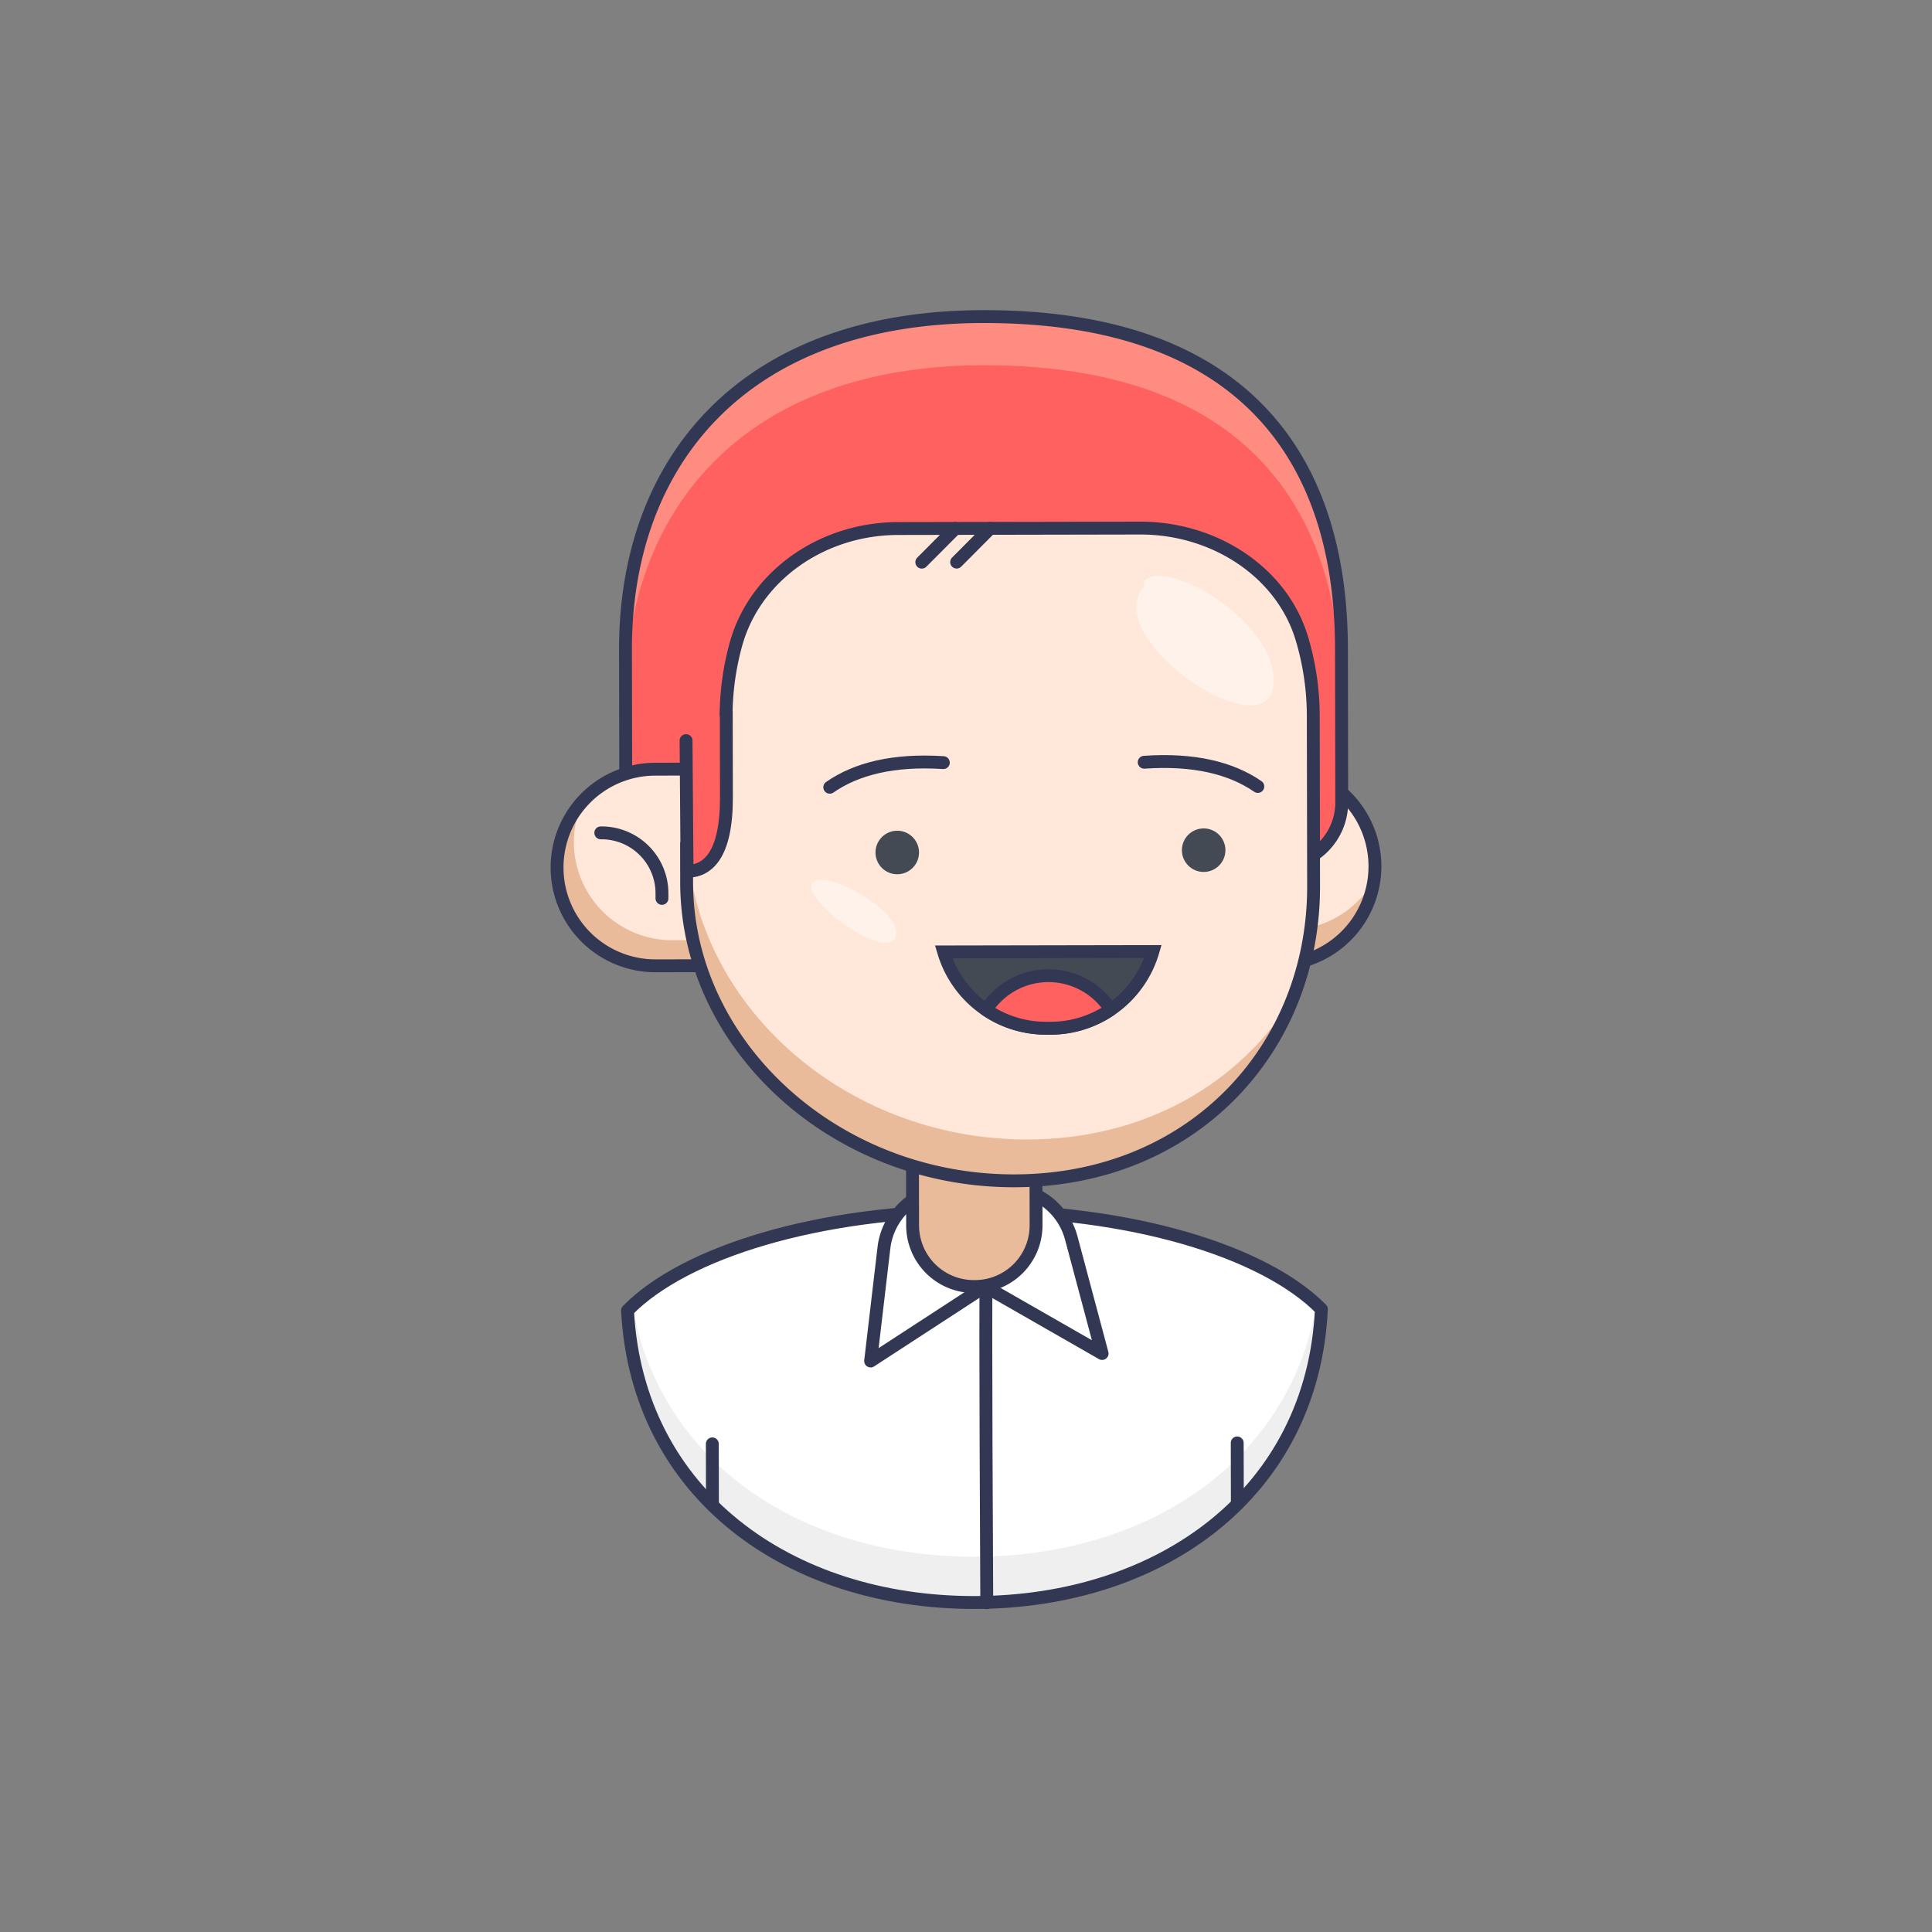 <svg xmlns="http://www.w3.org/2000/svg" viewBox="0 0 600 600"><rect x="0" y="0" width="600" height="600" fill="#808080" stroke="none"/><defs><style>.cls-1,.cls-6{fill:#ffe8d9;}.cls-2{fill:#eabb9b;}.cls-3{fill:none;}.cls-10,.cls-12,.cls-13,.cls-3,.cls-6,.cls-9{stroke:#323854;stroke-width:4px;}.cls-10,.cls-13,.cls-3,.cls-6,.cls-9{stroke-linecap:round;stroke-linejoin:round;}.cls-10,.cls-4{fill:#ff6161;}.cls-5{fill:#ff8c80;}.cls-7,.cls-9{fill:#fff;}.cls-8{fill:#efefef;}.cls-11,.cls-12{fill:#444a54;}.cls-12{stroke-miterlimit:10;}.cls-13{fill:#ffd371;}.cls-14{fill:#fff2eb;}</style></defs><title>Images</title><g id="Color_Images" data-name="Color Images"><g id="Man"><path class="cls-1" d="M368.84,299.62l27.66-.05A30.53,30.53,0,0,0,427,269h0a30.53,30.53,0,0,0-30.58-30.47l-27.66.05"/><path class="cls-2" d="M400.22,288.78l-27.66.05-.09-50.27h-3.74l.11,61.05,27.66-.05a30.51,30.51,0,0,0,30.12-26.13A30.49,30.49,0,0,1,400.22,288.78Z"/><path class="cls-3" d="M368.84,299.62l27.66-.05A30.53,30.53,0,0,0,427,269h0a30.53,30.53,0,0,0-30.58-30.47l-27.66.05"/><path class="cls-4" d="M397.25,268.78a19.59,19.59,0,0,0,19.44-19.63l-.09-47.83c-.11-58-29.36-103.15-111.35-103-74.74.14-111.07,45.38-111,103.41l.13,67.3S343,269.2,397.25,268.78Z"/><path class="cls-5" d="M305.25,113.43c82-.15,111.24,45,111.35,103l.06,33.3c0-.19,0-.37,0-.57l-.09-47.83c-.11-58-29.36-103.15-111.35-103-74.74.14-111.07,45.38-111,103.41l0,12.32C195.35,157.37,231.7,113.57,305.25,113.43Z"/><path class="cls-3" d="M397.25,268.78a19.59,19.59,0,0,0,19.44-19.63l-.09-47.83c-.11-58-29.36-103.15-111.35-103-74.74.14-111.07,45.38-111,103.41l.13,67.3S343,269.2,397.25,268.78Z"/><path class="cls-1" d="M234.16,299.88l-30.54.06A30.53,30.53,0,0,1,173,269.46h0a30.53,30.53,0,0,1,30.47-30.58l36.39-.07"/><path class="cls-2" d="M178.22,261.59A30.37,30.37,0,0,1,181,248.92a30.49,30.49,0,0,0,22.65,51l30.54-.06.74-7.86-26.09,0A30.53,30.53,0,0,1,178.22,261.59Z"/><path class="cls-3" d="M234.16,299.88l-30.54.06A30.53,30.53,0,0,1,173,269.46h0a30.53,30.53,0,0,1,30.47-30.58l36.39-.07"/><path class="cls-6" d="M186.58,258.65h.19a18.78,18.78,0,0,1,18.81,18.74V279"/><path class="cls-7" d="M194.88,407c3,57,50.17,90.78,107.92,90.67s104.82-34,107.57-91.08C392.58,388.53,351,375.88,302.57,376S212.6,388.87,194.88,407Z"/><path class="cls-8" d="M302.77,483.45c-53.27.1-97.54-28.63-106.41-77.85-.51.48-1,1-1.48,1.44,3,57,50.17,90.78,107.92,90.67s104.82-34,107.57-91.08c-.47-.48-1-1-1.48-1.43C400.2,454.45,356,483.35,302.77,483.45Z"/><path class="cls-3" d="M194.88,407c3,57,50.17,90.78,107.92,90.67s104.82-34,107.57-91.08C392.58,388.53,351,375.88,302.57,376S212.6,388.87,194.88,407Z"/><path class="cls-9" d="M305.93,399.53l36.34,20.81-9.58-35.88A20.89,20.89,0,0,0,313.31,369q-5.31-.2-10.75-.19c-2.71,0-5.67.13-8.58.3a20.9,20.9,0,0,0-19.47,18.43l-4.13,35.13Z"/><path class="cls-1" d="M302.8,399.54h-.38a19,19,0,0,1-19-18.94l-.1-54.46,38.34-.07.1,54.46A19,19,0,0,1,302.8,399.54Z"/><path class="cls-2" d="M302.8,399.54h-.38a19,19,0,0,1-19-18.94l-.1-54.46,38.34-.07.1,54.46A19,19,0,0,1,302.8,399.54Z"/><path class="cls-3" d="M302.8,399.54h-.38a19,19,0,0,1-19-18.94l-.1-54.46,38.34-.07.1,54.46A19,19,0,0,1,302.8,399.54Z"/><path class="cls-1" d="M279,164.14c-23.79,0-44.55,14.77-50.41,35.8a84,84,0,0,0-3.09,22.75l0,16.79-12.26,22.63,0,12c.09,50.25,45.43,92.05,100.52,92.6,56,.56,94.29-40.7,94.19-91.6l-.1-52.79a84,84,0,0,0-3.56-24.08C398.16,177.85,377.39,164,354.17,164Z"/><path class="cls-2" d="M317.75,353.87c-55.69-.55-101.79-41.66-104.39-92l-.12.22,0,12c.09,50.25,45.43,92.05,100.52,92.6,42.57.42,74.9-23.35,87.92-57.15C385.23,336.47,355.32,354.24,317.75,353.87Z"/><path class="cls-2" d="M225.94,213.65a84.41,84.41,0,0,0-.47,8.79l.48-.89Z"/><path class="cls-2" d="M225.46,222.7c0-.09,0-.18,0-.26L213.2,245.07l0,12.51c0,1.45.06,2.88.13,4.31l12.14-22.41Z"/><path class="cls-3" d="M279,164.14c-23.79,0-44.55,14.77-50.41,35.8a84,84,0,0,0-3.09,22.75l0,16.79-12.26,22.63,0,12c.09,50.25,45.43,92.05,100.52,92.6,56,.56,94.29-40.7,94.19-91.6l-.1-52.79a84,84,0,0,0-3.56-24.08C398.16,177.85,377.39,164,354.17,164Z"/><path class="cls-10" d="M225.55,221l.05,26.76c0,17.79-5.79,22.81-12.23,22.83L213.06,230"/><circle class="cls-11" cx="279.15" cy="264.22" r="6.76" transform="matrix(1, 0, 0, 1, -0.5, 0.53)"/><circle class="cls-11" cx="373.8" cy="264.05" r="6.76" transform="translate(-0.5 0.7) rotate(-0.11)"/><path class="cls-3" d="M257.69,244.49c8.22-5.72,19.75-8.66,35.27-7.65"/><path class="cls-3" d="M390.63,244.24c-8.24-5.69-19.78-8.59-35.29-7.52"/><path class="cls-12" d="M293.07,295.63a33.13,33.13,0,0,0,31.81,23.7h1.44a33.13,33.13,0,0,0,31.72-23.82Z"/><path class="cls-13" d="M306.27,399.73c-.34-.2.18,98,.18,98"/><line class="cls-13" x1="221.22" y1="448.41" x2="221.25" y2="466.52"/><line class="cls-13" x1="384.23" y1="448.11" x2="384.27" y2="466.22"/><line class="cls-3" x1="307.52" y1="164.09" x2="297.09" y2="174.57"/><line class="cls-3" x1="296.71" y1="164.11" x2="286.27" y2="174.59"/><path class="cls-4" d="M325.57,303a23,23,0,0,0-19.32,10.59,32.92,32.92,0,0,0,18.63,5.73h1.44a32.92,32.92,0,0,0,18.61-5.8A23,23,0,0,0,325.57,303Z"/><path class="cls-3" d="M325.57,303a23,23,0,0,0-19.32,10.59,32.92,32.92,0,0,0,18.63,5.73h1.44a32.92,32.92,0,0,0,18.61-5.8A23,23,0,0,0,325.57,303Z"/><path class="cls-14" d="M252.25,274.25c-3.33,5.08,22.5,24.33,25.8,16.8S255.58,269.17,252.25,274.25Z"/><path class="cls-14" d="M355.33,180.33c8-7.33,43.33,14.63,40,33.31s-54-15.64-40-31.65"/></g></g></svg>